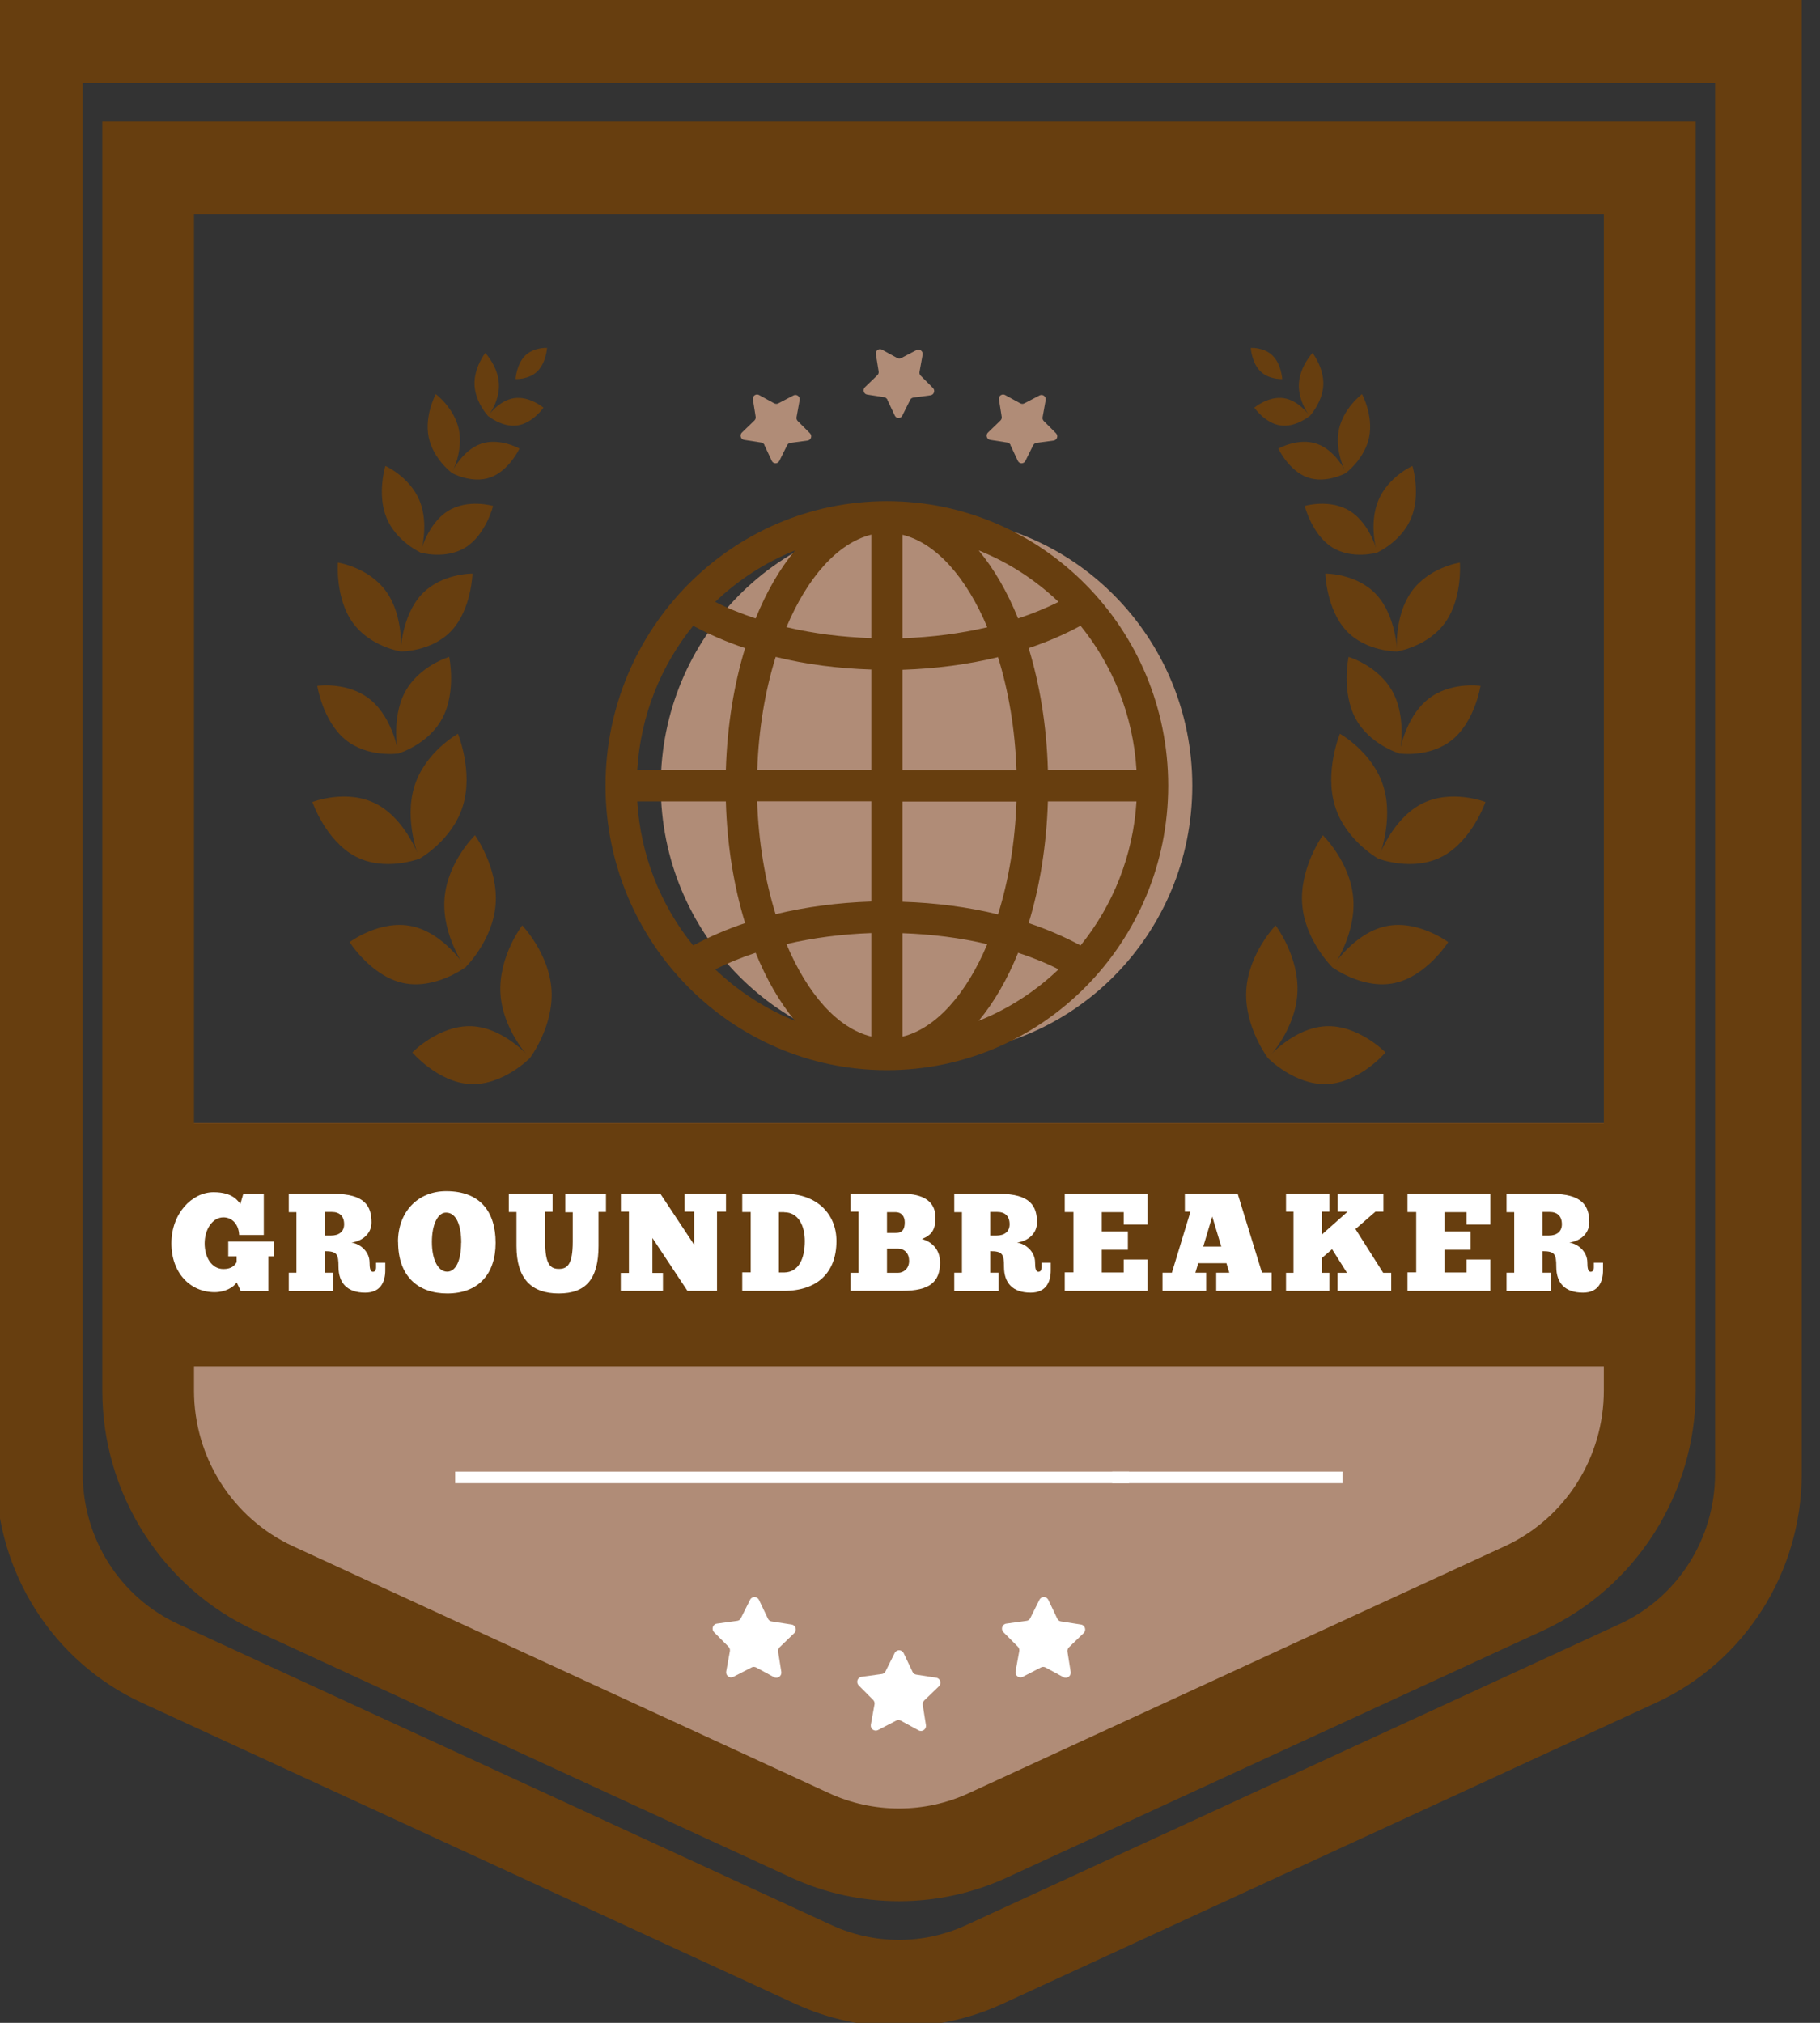 <svg width="63" height="70" viewBox="0 0 63 70" fill="none" xmlns="http://www.w3.org/2000/svg">
<rect x="0" y="0" width="63" height="70" fill="#333333" stroke="none"/>
<g clip-path="url(#clip0_323_1010)">
<path d="M45.897 35.513C44.77 35.565 43.882 36.608 43.882 36.608C43.882 36.608 44.818 37.566 45.944 37.514C47.071 37.462 47.96 36.42 47.96 36.42C47.96 36.42 47.023 35.461 45.897 35.513Z" fill="#673E0F"/>
<path d="M43.14 34.27C43.211 33.003 44.155 32.024 44.155 32.024C44.155 32.024 44.981 33.103 44.909 34.374C44.838 35.642 43.894 36.62 43.894 36.62C43.894 36.62 43.069 35.541 43.14 34.27Z" fill="#673E0F"/>
<path d="M47.968 32.053C46.857 32.293 46.115 33.468 46.115 33.468C46.115 33.468 47.17 34.258 48.277 34.017C49.388 33.777 50.13 32.602 50.13 32.602C50.13 32.602 49.074 31.812 47.968 32.053Z" fill="#673E0F"/>
<path d="M45.076 31.291C44.98 30.027 45.79 28.904 45.79 28.904C45.79 28.904 46.75 29.831 46.845 31.098C46.94 32.361 46.131 33.484 46.131 33.484C46.131 33.484 45.171 32.558 45.076 31.291Z" fill="#673E0F"/>
<path d="M49.194 27.826C48.166 28.367 47.702 29.711 47.702 29.711C47.702 29.711 48.9 30.18 49.927 29.638C50.955 29.097 51.419 27.754 51.419 27.754C51.419 27.754 50.221 27.284 49.194 27.826Z" fill="#673E0F"/>
<path d="M46.21 27.894C45.841 26.699 46.381 25.392 46.381 25.392C46.381 25.392 47.519 26.021 47.888 27.216C48.257 28.411 47.718 29.719 47.718 29.719C47.718 29.719 46.579 29.089 46.21 27.894Z" fill="#673E0F"/>
<path d="M49.4 24.221C48.622 24.866 48.436 26.073 48.436 26.073C48.436 26.073 49.507 26.234 50.284 25.588C51.062 24.942 51.248 23.735 51.248 23.735C51.248 23.735 50.177 23.575 49.4 24.221Z" fill="#673E0F"/>
<path d="M46.916 24.85C46.429 23.928 46.682 22.733 46.682 22.733C46.682 22.733 47.73 23.038 48.218 23.96C48.706 24.882 48.452 26.077 48.452 26.077C48.452 26.077 47.404 25.773 46.916 24.85Z" fill="#673E0F"/>
<path d="M48.856 20.479C48.253 21.329 48.352 22.544 48.352 22.544C48.352 22.544 49.428 22.384 50.031 21.534C50.633 20.684 50.534 19.469 50.534 19.469C50.534 19.469 49.459 19.629 48.856 20.479Z" fill="#673E0F"/>
<path d="M46.595 21.815C45.909 21.069 45.877 19.85 45.877 19.85C45.877 19.85 46.96 19.834 47.647 20.579C48.333 21.325 48.364 22.544 48.364 22.544C48.364 22.544 47.282 22.561 46.595 21.815Z" fill="#673E0F"/>
<path d="M47.706 17.331C47.369 18.157 47.666 19.124 47.666 19.124C47.666 19.124 48.515 18.747 48.852 17.917C49.19 17.091 48.892 16.124 48.892 16.124C48.892 16.124 48.043 16.501 47.706 17.331Z" fill="#673E0F"/>
<path d="M46.103 18.935C45.409 18.49 45.163 17.508 45.163 17.508C45.163 17.508 46.044 17.247 46.742 17.692C47.44 18.137 47.682 19.12 47.682 19.12C47.682 19.12 46.801 19.38 46.103 18.935Z" fill="#673E0F"/>
<path d="M46.345 14.873C46.191 15.627 46.591 16.365 46.591 16.365C46.591 16.365 47.238 15.883 47.393 15.13C47.547 14.376 47.147 13.638 47.147 13.638C47.147 13.638 46.5 14.119 46.345 14.873Z" fill="#673E0F"/>
<path d="M45.258 16.521C44.608 16.289 44.251 15.523 44.251 15.523C44.251 15.523 44.945 15.13 45.596 15.362C46.246 15.595 46.603 16.361 46.603 16.361C46.603 16.361 45.909 16.754 45.258 16.521Z" fill="#673E0F"/>
<path d="M44.961 13.289C44.933 13.89 45.334 14.4 45.334 14.4C45.334 14.4 45.778 13.931 45.806 13.325C45.833 12.723 45.433 12.214 45.433 12.214C45.433 12.214 44.988 12.683 44.961 13.289Z" fill="#673E0F"/>
<path d="M44.318 14.721C43.786 14.64 43.417 14.107 43.417 14.107C43.417 14.107 43.905 13.698 44.437 13.778C44.969 13.858 45.337 14.392 45.337 14.392C45.337 14.392 44.85 14.801 44.318 14.721Z" fill="#673E0F"/>
<path d="M43.628 12.848C43.929 13.145 44.386 13.117 44.386 13.117C44.386 13.117 44.354 12.603 44.052 12.306C43.751 12.01 43.295 12.038 43.295 12.038C43.295 12.038 43.326 12.551 43.628 12.848Z" fill="#673E0F"/>
<path d="M16.335 35.513C17.461 35.565 18.35 36.608 18.35 36.608C18.35 36.608 17.414 37.566 16.287 37.514C15.161 37.462 14.272 36.42 14.272 36.42C14.272 36.42 15.208 35.461 16.335 35.513Z" fill="#673E0F"/>
<path d="M19.092 34.27C19.02 33.003 18.076 32.024 18.076 32.024C18.076 32.024 17.251 33.103 17.323 34.374C17.394 35.642 18.338 36.62 18.338 36.62C18.338 36.62 19.163 35.541 19.092 34.27Z" fill="#673E0F"/>
<path d="M14.264 32.053C15.375 32.293 16.117 33.468 16.117 33.468C16.117 33.468 15.061 34.258 13.955 34.017C12.844 33.777 12.102 32.602 12.102 32.602C12.102 32.602 13.157 31.812 14.264 32.053Z" fill="#673E0F"/>
<path d="M17.156 31.291C17.251 30.027 16.442 28.904 16.442 28.904C16.442 28.904 15.482 29.831 15.387 31.098C15.291 32.361 16.101 33.484 16.101 33.484C16.101 33.484 17.061 32.558 17.156 31.291Z" fill="#673E0F"/>
<path d="M13.038 27.826C14.066 28.367 14.53 29.711 14.53 29.711C14.53 29.711 13.332 30.18 12.304 29.638C11.277 29.097 10.813 27.754 10.813 27.754C10.813 27.754 12.011 27.284 13.038 27.826Z" fill="#673E0F"/>
<path d="M16.021 27.894C16.39 26.699 15.851 25.392 15.851 25.392C15.851 25.392 14.712 26.021 14.343 27.216C13.975 28.411 14.514 29.719 14.514 29.719C14.514 29.719 15.652 29.089 16.021 27.894Z" fill="#673E0F"/>
<path d="M12.832 24.221C13.61 24.866 13.796 26.073 13.796 26.073C13.796 26.073 12.725 26.234 11.947 25.588C11.17 24.942 10.983 23.735 10.983 23.735C10.983 23.735 12.055 23.575 12.832 24.221Z" fill="#673E0F"/>
<path d="M15.315 24.85C15.803 23.928 15.549 22.733 15.549 22.733C15.549 22.733 14.502 23.038 14.014 23.96C13.526 24.882 13.78 26.077 13.78 26.077C13.78 26.077 14.827 25.773 15.315 24.85Z" fill="#673E0F"/>
<path d="M13.376 20.479C13.979 21.329 13.879 22.544 13.879 22.544C13.879 22.544 12.804 22.384 12.201 21.534C11.598 20.684 11.697 19.469 11.697 19.469C11.697 19.469 12.773 19.629 13.376 20.479Z" fill="#673E0F"/>
<path d="M15.637 21.815C16.323 21.069 16.355 19.85 16.355 19.85C16.355 19.85 15.272 19.834 14.585 20.579C13.899 21.325 13.867 22.544 13.867 22.544C13.867 22.544 14.95 22.561 15.637 21.815Z" fill="#673E0F"/>
<path d="M14.526 17.331C14.863 18.157 14.566 19.124 14.566 19.124C14.566 19.124 13.717 18.747 13.379 17.917C13.042 17.091 13.34 16.124 13.34 16.124C13.34 16.124 14.189 16.501 14.526 17.331Z" fill="#673E0F"/>
<path d="M16.128 18.935C16.823 18.49 17.069 17.508 17.069 17.508C17.069 17.508 16.188 17.247 15.49 17.692C14.796 18.137 14.55 19.12 14.55 19.12C14.55 19.12 15.43 19.38 16.128 18.935Z" fill="#673E0F"/>
<path d="M15.886 14.873C16.041 15.627 15.641 16.365 15.641 16.365C15.641 16.365 14.994 15.883 14.839 15.13C14.684 14.376 15.085 13.638 15.085 13.638C15.085 13.638 15.732 14.119 15.886 14.873Z" fill="#673E0F"/>
<path d="M16.974 16.521C17.624 16.289 17.981 15.523 17.981 15.523C17.981 15.523 17.287 15.13 16.636 15.362C15.986 15.595 15.629 16.361 15.629 16.361C15.629 16.361 16.323 16.754 16.974 16.521Z" fill="#673E0F"/>
<path d="M17.271 13.289C17.299 13.89 16.898 14.4 16.898 14.4C16.898 14.4 16.454 13.931 16.426 13.325C16.398 12.723 16.799 12.214 16.799 12.214C16.799 12.214 17.243 12.683 17.271 13.289Z" fill="#673E0F"/>
<path d="M17.914 14.721C18.445 14.64 18.814 14.107 18.814 14.107C18.814 14.107 18.326 13.698 17.795 13.778C17.263 13.858 16.894 14.392 16.894 14.392C16.894 14.392 17.382 14.801 17.914 14.721Z" fill="#673E0F"/>
<path d="M18.604 12.848C18.302 13.145 17.846 13.117 17.846 13.117C17.846 13.117 17.878 12.603 18.179 12.306C18.481 12.01 18.937 12.038 18.937 12.038C18.937 12.038 18.905 12.551 18.604 12.848Z" fill="#673E0F"/>
<path d="M5.568 38.862V47.881C5.568 50.503 6.973 52.881 9.159 53.968L28.577 63.617C30.192 64.419 32.044 64.419 33.663 63.617L53.081 53.968C55.267 52.881 56.671 50.503 56.671 47.881V38.862H5.568Z" fill="#B08C77"/>
<path d="M56.687 57.565L34.075 67.98C32.195 68.846 30.037 68.846 28.156 67.98L5.545 57.565C2.998 56.394 1.363 53.824 1.363 50.996V1.371H60.868V50.996C60.868 53.824 59.234 56.394 56.687 57.565Z" stroke="#673E0F" stroke-width="3" stroke-miterlimit="10"/>
<path d="M55.517 7.418V48.121C55.517 50.439 54.176 52.548 52.089 53.507L33.544 62.048C32.774 62.406 31.945 62.582 31.116 62.582C30.287 62.582 29.458 62.406 28.688 62.048L10.142 53.507C8.056 52.544 6.715 50.439 6.715 48.121V7.418H55.517ZM58.691 4.21H3.541V48.121C3.541 51.69 5.616 54.951 8.829 56.426L27.375 64.968C28.557 65.513 29.819 65.79 31.12 65.79C32.421 65.79 33.679 65.513 34.865 64.968L53.41 56.426C56.624 54.947 58.698 51.686 58.698 48.121V4.21H58.691Z" fill="#673E0F"/>
<path d="M36.594 56.005L36.289 55.364C36.225 55.235 36.043 55.231 35.979 55.364L35.662 55.997C35.638 56.049 35.587 56.085 35.531 56.089L34.833 56.186C34.69 56.206 34.635 56.378 34.734 56.482L35.234 56.984C35.273 57.024 35.293 57.084 35.281 57.14L35.154 57.842C35.13 57.982 35.273 58.094 35.404 58.026L36.031 57.702C36.083 57.673 36.142 57.678 36.19 57.702L36.809 58.038C36.935 58.107 37.082 57.998 37.062 57.858L36.951 57.156C36.943 57.1 36.963 57.044 37.003 57.004L37.511 56.514C37.614 56.414 37.558 56.238 37.419 56.218L36.725 56.109C36.67 56.102 36.622 56.065 36.598 56.013L36.594 56.005Z" fill="white"/>
<path d="M31.584 57.846L31.279 57.204C31.215 57.076 31.033 57.072 30.969 57.204L30.652 57.838C30.628 57.89 30.576 57.926 30.521 57.93L29.823 58.026C29.68 58.046 29.624 58.219 29.724 58.323L30.223 58.824C30.263 58.864 30.283 58.925 30.271 58.981L30.144 59.683C30.12 59.823 30.263 59.935 30.394 59.867L31.021 59.542C31.072 59.514 31.132 59.518 31.179 59.542L31.798 59.879C31.925 59.947 32.072 59.839 32.052 59.699L31.941 58.997C31.933 58.941 31.953 58.885 31.993 58.844L32.5 58.355C32.604 58.255 32.548 58.078 32.409 58.058L31.715 57.95C31.659 57.942 31.612 57.906 31.588 57.854L31.584 57.846Z" fill="white"/>
<path d="M26.578 56.005L26.272 55.364C26.209 55.235 26.026 55.231 25.963 55.364L25.645 55.997C25.622 56.049 25.57 56.085 25.515 56.089L24.816 56.186C24.674 56.206 24.618 56.378 24.717 56.482L25.217 56.984C25.257 57.024 25.276 57.084 25.265 57.14L25.138 57.842C25.114 57.982 25.257 58.094 25.388 58.026L26.014 57.702C26.066 57.673 26.125 57.678 26.173 57.702L26.792 58.038C26.919 58.107 27.066 57.998 27.046 57.858L26.935 57.156C26.927 57.1 26.947 57.044 26.986 57.004L27.494 56.514C27.597 56.414 27.542 56.238 27.403 56.218L26.709 56.109C26.653 56.102 26.605 56.065 26.582 56.013L26.578 56.005Z" fill="white"/>
<path d="M26.459 15.402L26.716 15.948C26.768 16.06 26.923 16.06 26.978 15.948L27.248 15.406C27.268 15.362 27.311 15.334 27.359 15.326L27.954 15.246C28.073 15.23 28.125 15.082 28.037 14.993L27.613 14.568C27.577 14.532 27.565 14.484 27.573 14.436L27.68 13.842C27.7 13.722 27.577 13.63 27.47 13.682L26.939 13.959C26.895 13.983 26.843 13.979 26.804 13.959L26.276 13.67C26.169 13.61 26.042 13.702 26.062 13.822L26.157 14.42C26.165 14.468 26.149 14.516 26.113 14.552L25.681 14.969C25.594 15.053 25.641 15.206 25.76 15.222L26.351 15.314C26.399 15.322 26.439 15.354 26.462 15.394L26.459 15.402Z" fill="#B08C77"/>
<path d="M30.715 13.834L30.973 14.38C31.025 14.492 31.179 14.492 31.235 14.38L31.505 13.838C31.524 13.794 31.568 13.766 31.616 13.758L32.211 13.678C32.33 13.662 32.381 13.514 32.294 13.425L31.869 13C31.834 12.964 31.822 12.916 31.83 12.868L31.937 12.274C31.957 12.154 31.834 12.062 31.727 12.114L31.195 12.391C31.151 12.415 31.1 12.411 31.06 12.391L30.533 12.102C30.426 12.042 30.299 12.134 30.318 12.254L30.414 12.852C30.422 12.9 30.406 12.948 30.37 12.984L29.938 13.401C29.85 13.486 29.898 13.638 30.017 13.654L30.608 13.746C30.656 13.754 30.695 13.786 30.719 13.83L30.715 13.834Z" fill="#B08C77"/>
<path d="M34.976 15.402L35.233 15.948C35.285 16.06 35.44 16.06 35.495 15.948L35.765 15.406C35.789 15.362 35.829 15.334 35.876 15.326L36.471 15.246C36.59 15.23 36.642 15.082 36.554 14.993L36.13 14.568C36.094 14.532 36.082 14.484 36.09 14.436L36.197 13.842C36.217 13.722 36.094 13.63 35.987 13.682L35.456 13.959C35.412 13.983 35.36 13.979 35.321 13.959L34.793 13.67C34.686 13.61 34.559 13.702 34.579 13.822L34.674 14.42C34.682 14.468 34.666 14.516 34.63 14.552L34.198 14.969C34.111 15.053 34.158 15.206 34.278 15.222L34.868 15.314C34.916 15.322 34.956 15.354 34.98 15.394L34.976 15.402Z" fill="#B08C77"/>
<path d="M57.992 38.862H4.041V47.283H57.992V38.862Z" fill="#673E0F"/>
<path d="M8.195 44.372C8.091 44.548 7.794 44.717 7.429 44.717C6.596 44.717 5.933 44.063 5.933 43.024C5.933 41.986 6.651 41.256 7.393 41.256C8.083 41.256 8.246 41.585 8.321 41.661L8.421 41.316H9.131V42.736H8.278C8.262 42.347 8.016 42.126 7.734 42.126C7.35 42.126 7.084 42.551 7.084 43.028C7.084 43.505 7.322 43.915 7.734 43.915C8.004 43.915 8.119 43.802 8.191 43.678V43.477H7.901V42.964H9.48V43.477H9.289V44.681H8.337L8.191 44.376L8.195 44.372Z" fill="white"/>
<path d="M9.996 41.312H11.543C12.646 41.312 12.86 41.753 12.86 42.303C12.86 42.679 12.566 42.94 12.169 43C12.499 43.048 12.792 43.337 12.792 43.682C12.792 43.891 12.82 44.011 12.907 44.011C12.979 44.011 13.018 43.955 13.018 43.858V43.698H13.336V43.963C13.336 44.364 13.169 44.733 12.642 44.733C12.019 44.733 11.717 44.4 11.717 43.838C11.717 43.401 11.666 43.297 11.241 43.297V44.043H11.531V44.676H9.996V44.043H10.261V41.946H9.996V41.316V41.312ZM11.241 41.938V42.756H11.456C11.733 42.756 11.912 42.619 11.912 42.367C11.912 42.082 11.753 41.938 11.479 41.938H11.241Z" fill="white"/>
<path d="M13.776 42.976C13.776 41.938 14.462 41.22 15.446 41.22C16.613 41.22 17.156 41.925 17.156 43.008C17.156 44.091 16.557 44.761 15.482 44.761C14.486 44.761 13.78 44.179 13.78 42.976H13.776ZM15.966 43.008C15.966 42.427 15.807 41.962 15.442 41.962C15.153 41.958 14.95 42.379 14.95 42.976C14.95 43.606 15.172 44.007 15.478 44.007C15.783 44.007 15.962 43.606 15.962 43.012L15.966 43.008Z" fill="white"/>
<path d="M17.616 41.312H19.128V41.934H18.87V42.968C18.87 43.758 19.052 43.911 19.346 43.911C19.639 43.911 19.826 43.758 19.826 42.968V41.95H19.568V41.316H20.976V41.938H20.718V43.117C20.718 44.255 20.286 44.761 19.342 44.761C18.398 44.761 17.878 44.255 17.878 43.117V41.942H17.612V41.316L17.616 41.312Z" fill="white"/>
<path d="M25.134 41.93H24.82V44.672H23.797L22.583 42.84V44.051H22.948V44.672H21.488V44.051H21.77V41.93H21.492V41.308H22.857L24.027 43.072V41.93H23.698V41.308H25.13V41.93H25.134Z" fill="white"/>
<path d="M25.693 44.672V44.031H25.986V41.942H25.693V41.308H27.145C28.295 41.308 28.954 42.026 28.954 42.944C28.954 44.039 28.295 44.672 27.125 44.672H25.693ZM27.145 41.946H26.962V44.035H27.145C27.649 44.027 27.859 43.55 27.859 42.948C27.859 42.435 27.649 41.95 27.145 41.95V41.946Z" fill="white"/>
<path d="M29.442 44.672V44.047H29.719V41.93H29.442V41.308H31.215C32.004 41.308 32.381 41.605 32.381 42.13C32.381 42.535 32.27 42.732 31.913 42.876C32.254 42.972 32.54 43.229 32.54 43.694C32.54 44.372 32.163 44.669 31.247 44.669H29.438L29.442 44.672ZM30.703 41.946V42.667H30.993C31.247 42.667 31.318 42.527 31.318 42.298C31.318 42.07 31.183 41.946 31.005 41.946H30.707H30.703ZM31.084 44.047C31.282 44.047 31.469 43.895 31.469 43.634C31.469 43.389 31.33 43.209 31.068 43.209H30.703V44.047H31.084Z" fill="white"/>
<path d="M33.032 41.312H34.579C35.682 41.312 35.896 41.753 35.896 42.303C35.896 42.679 35.603 42.94 35.206 43C35.535 43.048 35.829 43.337 35.829 43.682C35.829 43.891 35.856 44.011 35.944 44.011C36.015 44.011 36.055 43.955 36.055 43.858V43.698H36.372V43.963C36.372 44.364 36.206 44.733 35.678 44.733C35.055 44.733 34.754 44.4 34.754 43.838C34.754 43.401 34.702 43.297 34.278 43.297V44.043H34.567V44.676H33.032V44.043H33.298V41.946H33.032V41.316V41.312ZM34.278 41.938V42.756H34.492C34.77 42.756 34.948 42.619 34.948 42.367C34.948 42.082 34.789 41.938 34.516 41.938H34.278Z" fill="white"/>
<path d="M36.856 41.312H39.724V42.375H38.899V41.946H38.138V42.611H39.042V43.249H38.138V44.035H38.899V43.586H39.724V44.672H36.856V44.031H37.158V41.942H36.856V41.308V41.312Z" fill="white"/>
<path d="M44.009 44.672H42.1V44.043H42.553L42.454 43.714H41.478L41.379 44.043H41.751V44.672H40.24V44.043H40.565L41.208 41.93H41.014V41.308H42.842L43.683 44.039H44.017V44.669L44.009 44.672ZM41.652 43.137H42.275L41.962 42.098L41.652 43.137Z" fill="white"/>
<path d="M46.02 41.93H45.762V42.716L46.647 41.93H46.306V41.308H47.888V41.93H47.611L46.92 42.531L47.88 44.047H48.158V44.672H46.301V44.047H46.627L46.111 43.229L45.758 43.534V44.047H46.016V44.672H44.516V44.047H44.774V41.93H44.516V41.308H46.016V41.93H46.02Z" fill="white"/>
<path d="M48.721 41.312H51.59V42.375H50.764V41.946H50.003V42.611H50.907V43.249H50.003V44.035H50.764V43.586H51.59V44.672H48.721V44.031H49.023V41.942H48.721V41.308V41.312Z" fill="white"/>
<path d="M52.149 41.312H53.696C54.799 41.312 55.013 41.753 55.013 42.303C55.013 42.679 54.719 42.94 54.323 43C54.652 43.048 54.946 43.337 54.946 43.682C54.946 43.891 54.973 44.011 55.061 44.011C55.132 44.011 55.172 43.955 55.172 43.858V43.698H55.489V43.963C55.489 44.364 55.322 44.733 54.795 44.733C54.172 44.733 53.871 44.4 53.871 43.838C53.871 43.401 53.819 43.297 53.395 43.297V44.043H53.684V44.676H52.149V44.043H52.415V41.946H52.149V41.316V41.312ZM53.395 41.938V42.756H53.609C53.886 42.756 54.065 42.619 54.065 42.367C54.065 42.082 53.906 41.938 53.633 41.938H53.395Z" fill="white"/>
<path d="M39.082 50.924H15.756V51.325H39.082V50.924Z" fill="white"/>
<path d="M46.472 50.924H38.498V51.325H46.472V50.924Z" fill="white"/>
<path d="M32.072 36.488C37.153 36.488 41.272 32.324 41.272 27.188C41.272 22.052 37.153 17.889 32.072 17.889C26.991 17.889 22.873 22.052 22.873 27.188C22.873 32.324 26.991 36.488 32.072 36.488Z" fill="#B08C77"/>
<path d="M30.699 17.343C25.328 17.343 20.96 21.758 20.96 27.188C20.96 32.618 25.328 37.033 30.699 37.033C36.071 37.033 40.438 32.618 40.438 27.188C40.438 21.758 36.071 17.343 30.699 17.343ZM30.16 22.083C29.14 22.047 28.149 21.923 27.224 21.702C27.946 19.986 28.994 18.791 30.16 18.502V22.079V22.083ZM30.16 23.174V26.639H26.213C26.26 25.231 26.486 23.9 26.851 22.733C27.891 22.99 29.014 23.134 30.164 23.17L30.16 23.174ZM30.16 27.734V31.198C29.014 31.235 27.891 31.383 26.848 31.636C26.486 30.473 26.256 29.141 26.209 27.73H30.156L30.16 27.734ZM30.16 32.293V35.87C28.994 35.586 27.946 34.391 27.224 32.67C28.149 32.453 29.14 32.325 30.16 32.289V32.293ZM31.239 32.293C32.258 32.329 33.25 32.453 34.175 32.674C33.453 34.391 32.405 35.586 31.239 35.874V32.297V32.293ZM31.239 31.202V27.738H35.186C35.139 29.145 34.912 30.477 34.547 31.643C33.508 31.387 32.385 31.242 31.239 31.206V31.202ZM31.239 26.643V23.178C32.385 23.142 33.508 22.994 34.547 22.741C34.908 23.904 35.139 25.235 35.186 26.647H31.239V26.643ZM31.239 22.083V18.506C32.405 18.791 33.453 19.986 34.175 21.706C33.25 21.923 32.258 22.051 31.239 22.087V22.083ZM33.877 19.048C34.912 19.461 35.845 20.07 36.642 20.828C36.21 21.045 35.737 21.237 35.242 21.401C34.869 20.483 34.409 19.685 33.877 19.048ZM26.157 21.401C25.661 21.237 25.189 21.049 24.757 20.828C25.55 20.07 26.486 19.461 27.522 19.048C26.99 19.685 26.53 20.483 26.157 21.401ZM25.792 22.428C25.407 23.683 25.173 25.111 25.126 26.639H22.059C22.174 24.754 22.881 23.03 23.995 21.654C24.543 21.951 25.142 22.212 25.792 22.428ZM25.126 27.734C25.169 29.265 25.407 30.689 25.792 31.944C25.146 32.161 24.543 32.422 23.995 32.718C22.881 31.343 22.174 29.618 22.059 27.734H25.126ZM26.157 32.971C26.53 33.889 26.99 34.687 27.522 35.325C26.49 34.912 25.554 34.302 24.757 33.544C25.189 33.328 25.657 33.135 26.157 32.971ZM35.242 32.971C35.742 33.135 36.21 33.324 36.642 33.544C35.849 34.302 34.912 34.912 33.877 35.325C34.409 34.687 34.869 33.889 35.242 32.971ZM35.607 31.944C35.991 30.689 36.225 29.262 36.273 27.734H39.34C39.224 29.618 38.518 31.343 37.404 32.718C36.856 32.422 36.257 32.161 35.607 31.944ZM36.273 26.639C36.229 25.107 35.991 23.683 35.607 22.428C36.253 22.212 36.856 21.951 37.404 21.654C38.518 23.03 39.224 24.754 39.34 26.639H36.273Z" fill="#673E0F"/>
</g>
<defs>
<clipPath id="clip0_323_1010">
<rect width="63" height="70" fill="white"/>
</clipPath>
</defs>
</svg>

